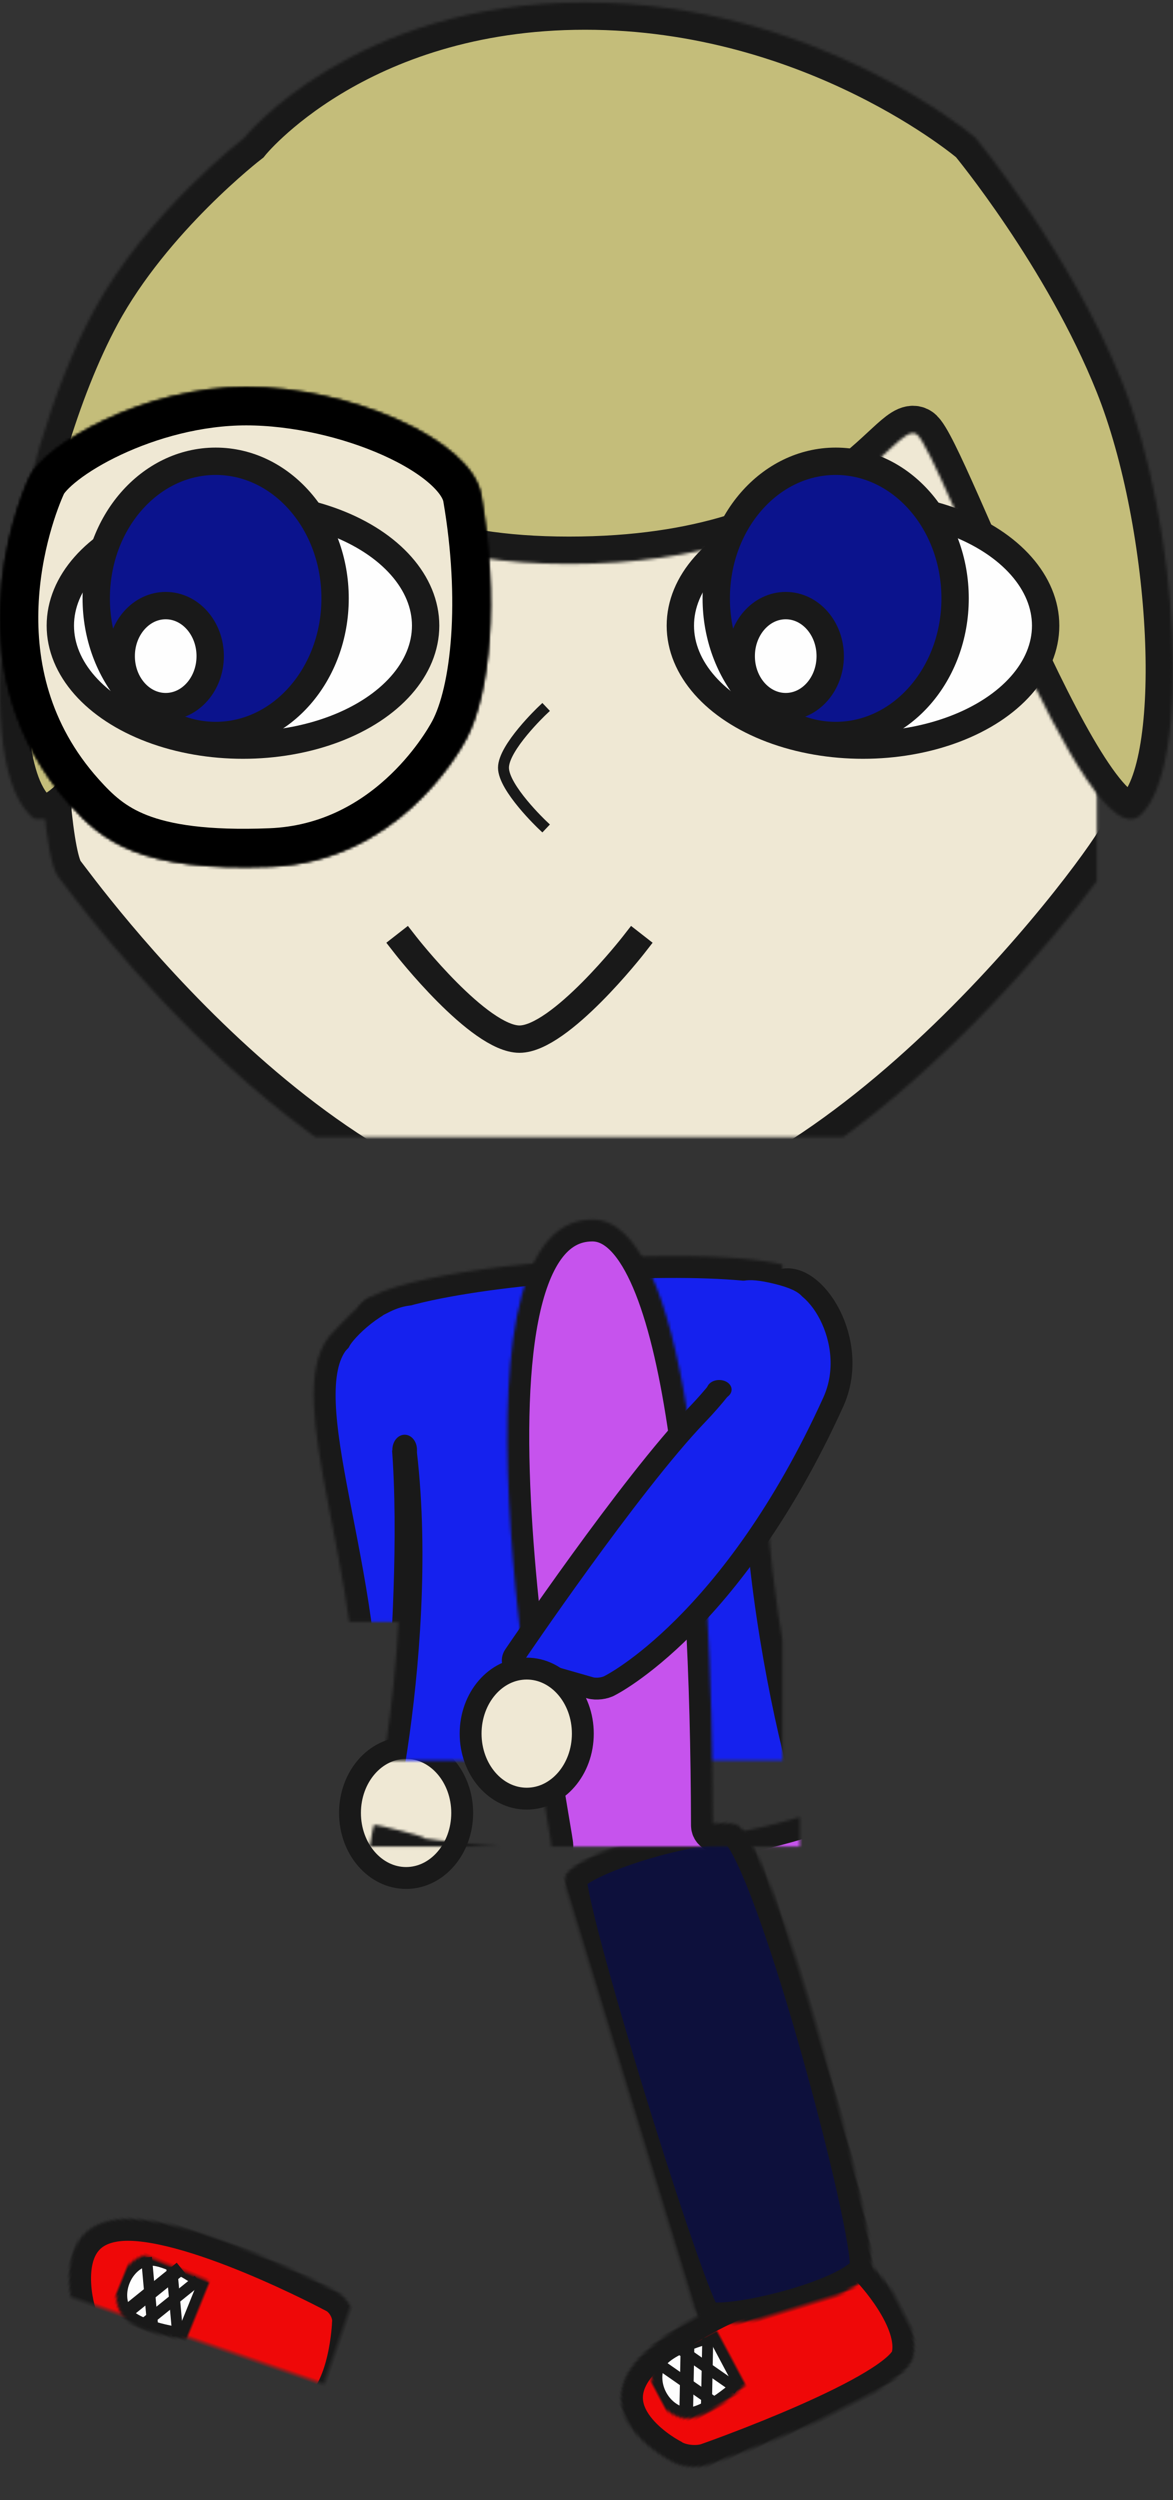 
<svg width="429px" height="914px" viewBox="-6921 -1708 429 914" version="1.1" xmlns="http://www.w3.org/2000/svg" xmlns:xlink="http://www.w3.org/1999/xlink">
    <rect x="-6921" y="-1708" width="429" height="914" fill="#333333" stroke="none"/>
    <!-- Generator: Sketch 42 (36781) - http://www.bohemiancoding.com/sketch -->
    <desc>Created with Sketch.</desc>
    <defs>
        <path d="M12.009,5.532 C35.067,-5.495 96.334,4.403 96.334,4.403 C100.701,5.026 105.151,9.004 106.128,13.3 C106.128,13.3 113.867,38.635 104.241,49.638 C94.614,60.642 19.94,50.61 19.94,50.61 C15.56,50.073 10.097,46.619 7.944,42.763 C7.944,42.763 -11.049,16.558 12.009,5.532 Z" id="path-1"></path>
        <mask id="mask-2" maskContentUnits="userSpaceOnUse" maskUnits="objectBoundingBox" x="0" y="0" width="108.487" height="54.474" fill="white">
            <use xlink:href="#path-1"></use>
        </mask>
        <path d="M4.624,3.953 C10.22,-2.558 21.413,-2.558 27.009,3.953 C32.606,10.465 27.009,30 27.009,30 L4.624,30 C4.624,30 -0.972,10.465 4.624,3.953 Z" id="path-3"></path>
        <mask id="mask-4" maskContentUnits="userSpaceOnUse" maskUnits="objectBoundingBox" x="0" y="0" width="27.36" height="30.93" fill="white">
            <use xlink:href="#path-3"></use>
        </mask>
        <path d="M9.29,5.895 C21.188,-0.936 69.477,-0.926 74.293,5.895 C79.109,12.715 78.553,169.501 74.293,176.082 C70.033,182.663 15.244,185.973 9.29,176.082 C3.336,166.191 -2.608,12.726 9.29,5.895 Z" id="path-5"></path>
        <mask id="mask-6" maskContentUnits="userSpaceOnUse" maskUnits="objectBoundingBox" x="0" y="0" width="75.281" height="181.545" fill="white">
            <use xlink:href="#path-5"></use>
        </mask>
        <path d="M17.467,22.121 C40.525,11.095 101.793,20.992 101.793,20.992 C106.159,21.616 110.609,25.594 111.587,29.89 C111.587,29.89 119.326,55.225 109.699,66.228 C100.072,77.231 25.398,67.199 25.398,67.199 C21.018,66.663 15.555,63.209 13.402,59.352 C13.402,59.352 -5.591,33.148 17.467,22.121 Z" id="path-7"></path>
        <mask id="mask-8" maskContentUnits="userSpaceOnUse" maskUnits="objectBoundingBox" x="0" y="0" width="108.487" height="54.474" fill="white">
            <use xlink:href="#path-7"></use>
        </mask>
        <path d="M4.624,3.953 C10.22,-2.558 21.413,-2.558 27.009,3.953 C32.606,10.465 27.009,30 27.009,30 L4.624,30 C4.624,30 -0.972,10.465 4.624,3.953 Z" id="path-9"></path>
        <mask id="mask-10" maskContentUnits="userSpaceOnUse" maskUnits="objectBoundingBox" x="0" y="0" width="27.36" height="30.93" fill="white">
            <use xlink:href="#path-9"></use>
        </mask>
        <path d="M94.457,18.724 C106.355,11.893 154.645,11.904 159.461,18.724 C164.277,25.545 163.721,182.33 159.461,188.911 C155.201,195.493 100.411,198.802 94.457,188.911 C88.504,179.021 82.559,25.555 94.457,18.724 Z" id="path-11"></path>
        <mask id="mask-12" maskContentUnits="userSpaceOnUse" maskUnits="objectBoundingBox" x="0" y="0" width="75.281" height="181.545" fill="white">
            <use xlink:href="#path-11"></use>
        </mask>
        <path d="M17.156,58.905 C7.303,38.559 206.275,26.117 180.42,51.041 C147.558,82.72 178.89,225.563 188.564,243.825 C198.237,262.086 16.115,264.237 21.124,246.766 C27.335,225.1 45.284,116.989 17.156,58.905 Z" id="path-13"></path>
        <mask id="mask-14" maskContentUnits="userSpaceOnUse" maskUnits="objectBoundingBox" x="0" y="0" width="172.135" height="221.583" fill="white">
            <use xlink:href="#path-13"></use>
        </mask>
        <path d="M40.957,249.975 C37.023,249.768 87.326,255.987 87.663,252.818 C88,249.648 42.732,24.262 102.517,23.84 C136.747,23.598 146.477,137.997 146.719,245.245 C146.738,253.63 184.904,239.723 186.811,240.17 C188.718,240.617 196.651,259.774 193.548,263.405 C190.446,267.036 175.409,276.895 103.758,276.895 C32.106,276.895 12.825,269.301 16.12,269.719 C19.415,270.136 21.311,250.376 22.721,245.168 C22.874,244.601 44.285,250.151 40.957,249.975 Z" id="path-15"></path>
        <mask id="mask-16" maskContentUnits="userSpaceOnUse" maskUnits="objectBoundingBox" x="0" y="0" width="178.489" height="253.055" fill="white">
            <use xlink:href="#path-15"></use>
        </mask>
        <path d="M91.484,22.791 C90.252,24.207 90.742,21.973 93.286,21.53 C95.83,21.087 122.958,4.134 130.652,13.117 C138.346,22.1 123.818,49.725 122.912,52.996 C122.007,56.268 124.157,53.787 124.157,53.787 C124.157,53.787 82.213,83.531 76.437,78.198 C70.662,72.865 92.717,21.375 91.484,22.791 Z" id="path-17"></path>
        <mask id="mask-18" maskContentUnits="userSpaceOnUse" maskUnits="objectBoundingBox" x="0" y="0" width="57.42" height="68.342" fill="white">
            <use xlink:href="#path-17"></use>
        </mask>
        <path d="M6.301,66.652 C9.052,63.77 12.264,60.262 14.076,58.564 C24.338,48.951 20.601,52.54 23.301,55.652 C49.471,85.81 33.015,211.993 35.301,220.652 C36.755,226.158 16.12,221.837 16.301,218.652 C19.966,154.447 -11.656,89.884 6.301,66.652 Z" id="path-19"></path>
        <mask id="mask-20" maskContentUnits="userSpaceOnUse" maskUnits="objectBoundingBox" x="0" y="0" width="37.587" height="170.959" fill="white">
            <use xlink:href="#path-19"></use>
        </mask>
        <path d="M21.297,169.445 C24.036,167.046 33.229,126.571 76.464,89.93 C112.786,59.147 180.029,38.265 219.898,37.744 C264.728,37.159 333.853,64.331 368.547,99.074 C401.435,132.009 401.006,165.282 404.019,169.445 C415.735,185.631 417.359,289.315 411.83,306.13 C409.132,314.332 310.56,450.249 217.204,453.313 C119.181,456.53 26.107,326.549 21.297,320.518 C11.905,308.742 10.61,178.801 21.297,169.445 Z" id="path-21"></path>
        <mask id="mask-22" maskContentUnits="userSpaceOnUse" maskUnits="objectBoundingBox" x="0" y="0" width="401.123" height="415.637" fill="white">
            <use xlink:href="#path-21"></use>
        </mask>
        <path d="M89.319,50.378 C89.319,50.378 129.064,0.875 213.964,0.875 C298.865,0.875 356.764,50.378 356.764,50.378 C356.764,50.378 391.396,92.172 410.379,139.621 C431.316,191.953 436.001,280.283 417.196,297.889 C397.437,316.389 343.444,163.76 335.159,158.69 C326.796,153.574 307.109,206.164 208.082,206.164 C109.055,206.164 110.369,151.21 99.12,164.851 C87.378,179.091 33.252,320.347 10.885,297.889 C-12.133,274.777 4.053,169.574 34.258,113.687 C53.605,77.889 89.319,50.378 89.319,50.378 Z" id="path-23"></path>
        <mask id="mask-24" maskContentUnits="userSpaceOnUse" maskUnits="objectBoundingBox" x="0" y="0" width="429" height="299.428" fill="white">
            <use xlink:href="#path-23"></use>
        </mask>
        <path d="M10.711,33.104 C16.296,21.003 52.545,3.12307181e-15 90.036,0 C127.528,0 172.453,19.154 175.943,39.47 C182.443,77.295 179.333,111.937 170.481,128.595 C167.15,134.864 144.522,173.467 99.052,175.274 C51.071,177.18 37.255,165.629 25.732,152.786 C-17.02,105.138 5.125,45.204 10.711,33.104 Z" id="path-25"></path>
        <mask id="mask-26" maskContentUnits="userSpaceOnUse" maskUnits="objectBoundingBox" x="0" y="0" width="179.408" height="175.481" fill="white">
            <use xlink:href="#path-25"></use>
        </mask>
        <path d="M144.749,50.929 C144.749,50.929 174.624,40.743 205.16,40.743 C235.697,40.743 266.284,50.929 266.284,50.929 L266.284,90.398 C266.284,90.398 234.413,68.754 204.359,68.754 C174.304,68.754 144.749,90.398 144.749,90.398 L144.749,50.929 Z" id="path-27"></path>
        <mask id="mask-28" maskContentUnits="userSpaceOnUse" maskUnits="objectBoundingBox" x="0" y="0" width="121.535" height="49.655" fill="white">
            <use xlink:href="#path-27"></use>
        </mask>
        <path d="M10.711,33.104 C16.296,21.003 52.545,3.12307181e-15 90.036,0 C127.528,0 172.453,19.154 175.943,39.47 C182.443,77.295 179.333,111.937 170.481,128.595 C167.15,134.864 144.522,173.467 99.052,175.274 C51.071,177.18 37.255,165.629 25.732,152.786 C-17.02,105.138 5.125,45.204 10.711,33.104 Z" id="path-29"></path>
        <mask id="mask-30" maskContentUnits="userSpaceOnUse" maskUnits="objectBoundingBox" x="0" y="0" width="179.408" height="175.481" fill="white">
            <use xlink:href="#path-29"></use>
        </mask>
        <path d="M237.394,33.104 C242.979,21.003 279.228,3.12307181e-15 316.719,0 C354.211,0 399.136,19.154 402.627,39.47 C409.126,77.295 406.016,111.937 397.164,128.595 C393.833,134.864 371.205,173.467 325.735,175.274 C277.754,177.18 263.938,165.629 252.415,152.786 C209.663,105.138 231.808,45.204 237.394,33.104 Z" id="path-31"></path>
        <mask id="mask-32" maskContentUnits="userSpaceOnUse" maskUnits="objectBoundingBox" x="0" y="0" width="179.408" height="175.481" fill="white">
            <use xlink:href="#path-31"></use>
        </mask>
    </defs>
    <g id="Group-36" stroke="none" stroke-width="1" fill="none" fill-rule="evenodd" transform="translate(-6921, -1708)">
        <g id="Group-16" transform="translate(15, 422)">
            <g id="Group-14" transform="translate(0, 236)" stroke="#191919">
                <g id="Group-13" transform="translate(265, 206.5) rotate(-27) translate(-265, -206.5) translate(210, 179)">
                    <use id="Rectangle-9" mask="url(#mask-2)" stroke-width="16" fill="#EF0808" xlink:href="#path-1"></use>
                    <g id="Group-19" transform="translate(13.67, 5.2)">
                        <use id="Rectangle-10" mask="url(#mask-4)" stroke-width="8" fill="#FEFEFE" transform="translate(15.817, 14.535) rotate(-91) translate(-15.817, -14.535) " xlink:href="#path-3"></use>
                        <path d="M4.636,8.633 L22.479,18.17" id="Line" stroke-width="5" stroke-linecap="square" transform="translate(13.557, 13.402) rotate(-90) translate(-13.557, -13.402) "></path>
                        <path d="M11.547,10.074 L30.407,20.155" id="Line" stroke-width="4" stroke-linecap="square" transform="translate(20.977, 15.115) rotate(-90) translate(-20.977, -15.115) "></path>
                        <path d="M3.146,9.528 L20.989,19.065" id="Line" stroke-width="4" stroke-linecap="square" transform="translate(12.067, 14.297) scale(-1, 1) rotate(-90) translate(-12.067, -14.297) "></path>
                        <path d="M12.733,9.36 L31.593,19.441" id="Line" stroke-width="4" stroke-linecap="square" transform="translate(22.163, 14.4) scale(-1, 1) rotate(-90) translate(-22.163, -14.4) "></path>
                    </g>
                </g>
                <g id="Group-18" transform="translate(249.57, 100.114) rotate(-16) translate(-249.57, -100.114) translate(209.57, 8.233)" stroke-width="16" fill="#0D103C">
                    <use id="Rectangle-16" mask="url(#mask-6)" transform="translate(40.059, 91.548) scale(-1, 1) rotate(1) translate(-40.059, -91.548) " xlink:href="#path-5"></use>
                </g>
                <g id="Group-12" transform="translate(61.5, 188.5) rotate(-1) translate(-61.5, -188.5) translate(1, 144)">
                    <use id="Rectangle-9" mask="url(#mask-8)" stroke-width="16" fill="#EF0808" transform="translate(60.288, 44.147) rotate(20) translate(-60.288, -44.147) " xlink:href="#path-7"></use>
                    <g id="Group-19" transform="translate(42.31, 36.761) rotate(24) translate(-42.31, -36.761) translate(26.31, 22.2)">
                        <use id="Rectangle-10" mask="url(#mask-10)" stroke-width="8" fill="#FEFEFE" transform="translate(15.817, 14.535) rotate(-91) translate(-15.817, -14.535) " xlink:href="#path-9"></use>
                        <path d="M4.636,8.633 L22.479,18.17" id="Line" stroke-width="5" stroke-linecap="square" transform="translate(13.557, 13.402) rotate(-90) translate(-13.557, -13.402) "></path>
                        <path d="M11.547,10.074 L30.407,20.155" id="Line" stroke-width="4" stroke-linecap="square" transform="translate(20.977, 15.115) rotate(-90) translate(-20.977, -15.115) "></path>
                        <path d="M3.146,9.528 L20.989,19.065" id="Line" stroke-width="4" stroke-linecap="square" transform="translate(12.067, 14.297) scale(-1, 1) rotate(-90) translate(-12.067, -14.297) "></path>
                        <path d="M12.733,9.36 L31.593,19.441" id="Line" stroke-width="4" stroke-linecap="square" transform="translate(22.163, 14.4) scale(-1, 1) rotate(-90) translate(-22.163, -14.4) "></path>
                    </g>
                </g>
                <use id="Rectangle-16" mask="url(#mask-12)" stroke-width="16" fill="#0D103C" transform="translate(125.227, 104.377) scale(-1, 1) rotate(-25) translate(-125.227, -104.377) " xlink:href="#path-11"></use>
            </g>
            <g id="Group-15" transform="translate(99, 0)">
                <ellipse id="Oval-5" stroke="#191919" stroke-width="8" fill="#EFE8D4" cx="34.52" cy="240.774" rx="20.52" ry="23.774"></ellipse>
                <use id="Combined-Shape" stroke="#191919" mask="url(#mask-14)" stroke-width="16" fill="#1521EE" xlink:href="#path-13"></use>
                <use id="Rectangle-8" stroke="#191919" mask="url(#mask-16)" stroke-width="16" fill="#C653ED" xlink:href="#path-15"></use>
                <use id="Rectangle-6" stroke="#191919" mask="url(#mask-18)" stroke-width="16" fill="#EFE8D4" transform="translate(104.181, 44.667) rotate(-45) translate(-104.181, -44.667) " xlink:href="#path-17"></use>
                <g id="Group-6" transform="translate(58, 29)">
                    <path d="M91.866,10.479 C88.03,15.144 92.668,34.534 76.02,66.06 C59.372,97.586 35.995,169.153 35.995,169.153 C35.303,171.244 36.535,172.939 38.743,172.936 L65.921,172.912 C68.131,172.91 71.187,171.646 72.695,170.03 C72.695,170.03 109.482,136.315 122.571,47.957 C126.108,24.086 102.493,3.419 91.866,10.479 Z" id="Rectangle-16" stroke="#191919" stroke-width="8" fill="#1521EE" transform="translate(79.366, 91.006) rotate(16) translate(-79.366, -91.006) "></path>
                    <ellipse id="Oval-5" stroke="#191919" stroke-width="8" fill="#EFE8D4" cx="20.638" cy="182.774" rx="20.52" ry="23.774"></ellipse>
                    <path d="M100.073,59.447 C109.879,58.887 111.186,53.458 111.186,40.479 C111.186,27.5 124.988,12.399 102.186,16.979 C80.879,21.258 93.186,27.5 93.186,40.479 C93.186,53.458 88.944,60.083 100.073,59.447 Z" id="Oval" stroke="#1521EE" fill="#1521EE" transform="translate(102.488, 37.815) rotate(25) translate(-102.488, -37.815) "></path>
                    <ellipse id="Oval-2" stroke="#191919" fill="#191919" cx="91.035" cy="57" rx="4.035" ry="3"></ellipse>
                </g>
                <use id="Rectangle" stroke="#191919" mask="url(#mask-20)" stroke-width="16" fill="#1521EE" xlink:href="#path-19"></use>
                <path d="M33.5,108 C63.747,108 37,77.627 37,71 C37,64.373 44.747,54 34.5,56 C24.253,58 14,69.373 14,71 C14,72.627 3.253,108 33.5,108 Z" id="Oval-3" stroke="#1521EE" fill="#1521EE"></path>
                <ellipse id="Oval-4" stroke="#191919" fill="#191919" cx="34" cy="108" rx="4" ry="5"></ellipse>
            </g>
        </g>
        <g id="Group-29">
            <use id="Rectangle-4" stroke="#191919" mask="url(#mask-22)" stroke-width="20" fill="#EFE8D4" xlink:href="#path-21"></use>
            <use id="Rectangle-3" stroke="#191919" mask="url(#mask-24)" stroke-width="20" fill="#C4BD7A" xlink:href="#path-23"></use>
            <g id="Group-7" transform="translate(0, 141.506)" stroke="#000000">
                <use id="Rectangle-8" mask="url(#mask-26)" stroke-width="28" fill="#EFE8D4" xlink:href="#path-25"></use>
                <use id="Rectangle-9" mask="url(#mask-28)" stroke-width="2" fill="#000000" xlink:href="#path-27"></use>
                <use id="Rectangle-8" mask="url(#mask-30)" stroke-width="28" fill="#EFE8D4" xlink:href="#path-29"></use>
                <use id="Rectangle-8" mask="url(#mask-32)" stroke-width="28" fill="#EFE8D4" transform="translate(316.387, 87.74) scale(-1, 1) translate(-316.387, -87.74) " xlink:href="#path-31"></use>
            </g>
            <path d="M148.311,345.512 C148.311,345.512 175.132,379.886 189.986,379.886 C204.84,379.886 231.66,345.512 231.66,345.512" id="Line" stroke="#191919" stroke-width="10" stroke-linecap="square"></path>
            <path d="M170.374,273.579 C170.374,273.579 183.784,287.73 191.211,287.73 C198.639,287.73 212.049,273.579 212.049,273.579" id="Line" stroke="#191919" stroke-width="4" stroke-linecap="square" transform="translate(191.211, 280.655) scale(1, -1) rotate(90) translate(-191.211, -280.655) "></path>
            <g id="Group-26" transform="translate(22, 168)" stroke="#191919" stroke-width="10">
                <ellipse id="Oval" fill="#FEFEFE" cx="66.864" cy="60.722" rx="66.801" ry="43.678"></ellipse>
                <ellipse id="Oval-2" fill="#0B138D" cx="56.873" cy="50.755" rx="43.678" ry="50.127"></ellipse>
                <ellipse id="Oval-3" fill="#FEFEFE" cx="38.602" cy="71.862" rx="16.272" ry="18.468"></ellipse>
            </g>
            <g id="Group-25" transform="translate(248, 168)" stroke="#191919" stroke-width="10">
                <ellipse id="Oval" fill="#FEFEFE" cx="67.621" cy="60.722" rx="66.801" ry="43.678"></ellipse>
                <ellipse id="Oval-2" fill="#0B138D" cx="57.63" cy="50.755" rx="43.678" ry="50.127"></ellipse>
                <ellipse id="Oval-3" fill="#FEFEFE" cx="39.359" cy="71.862" rx="16.272" ry="18.468"></ellipse>
            </g>
        </g>
    </g>
</svg>